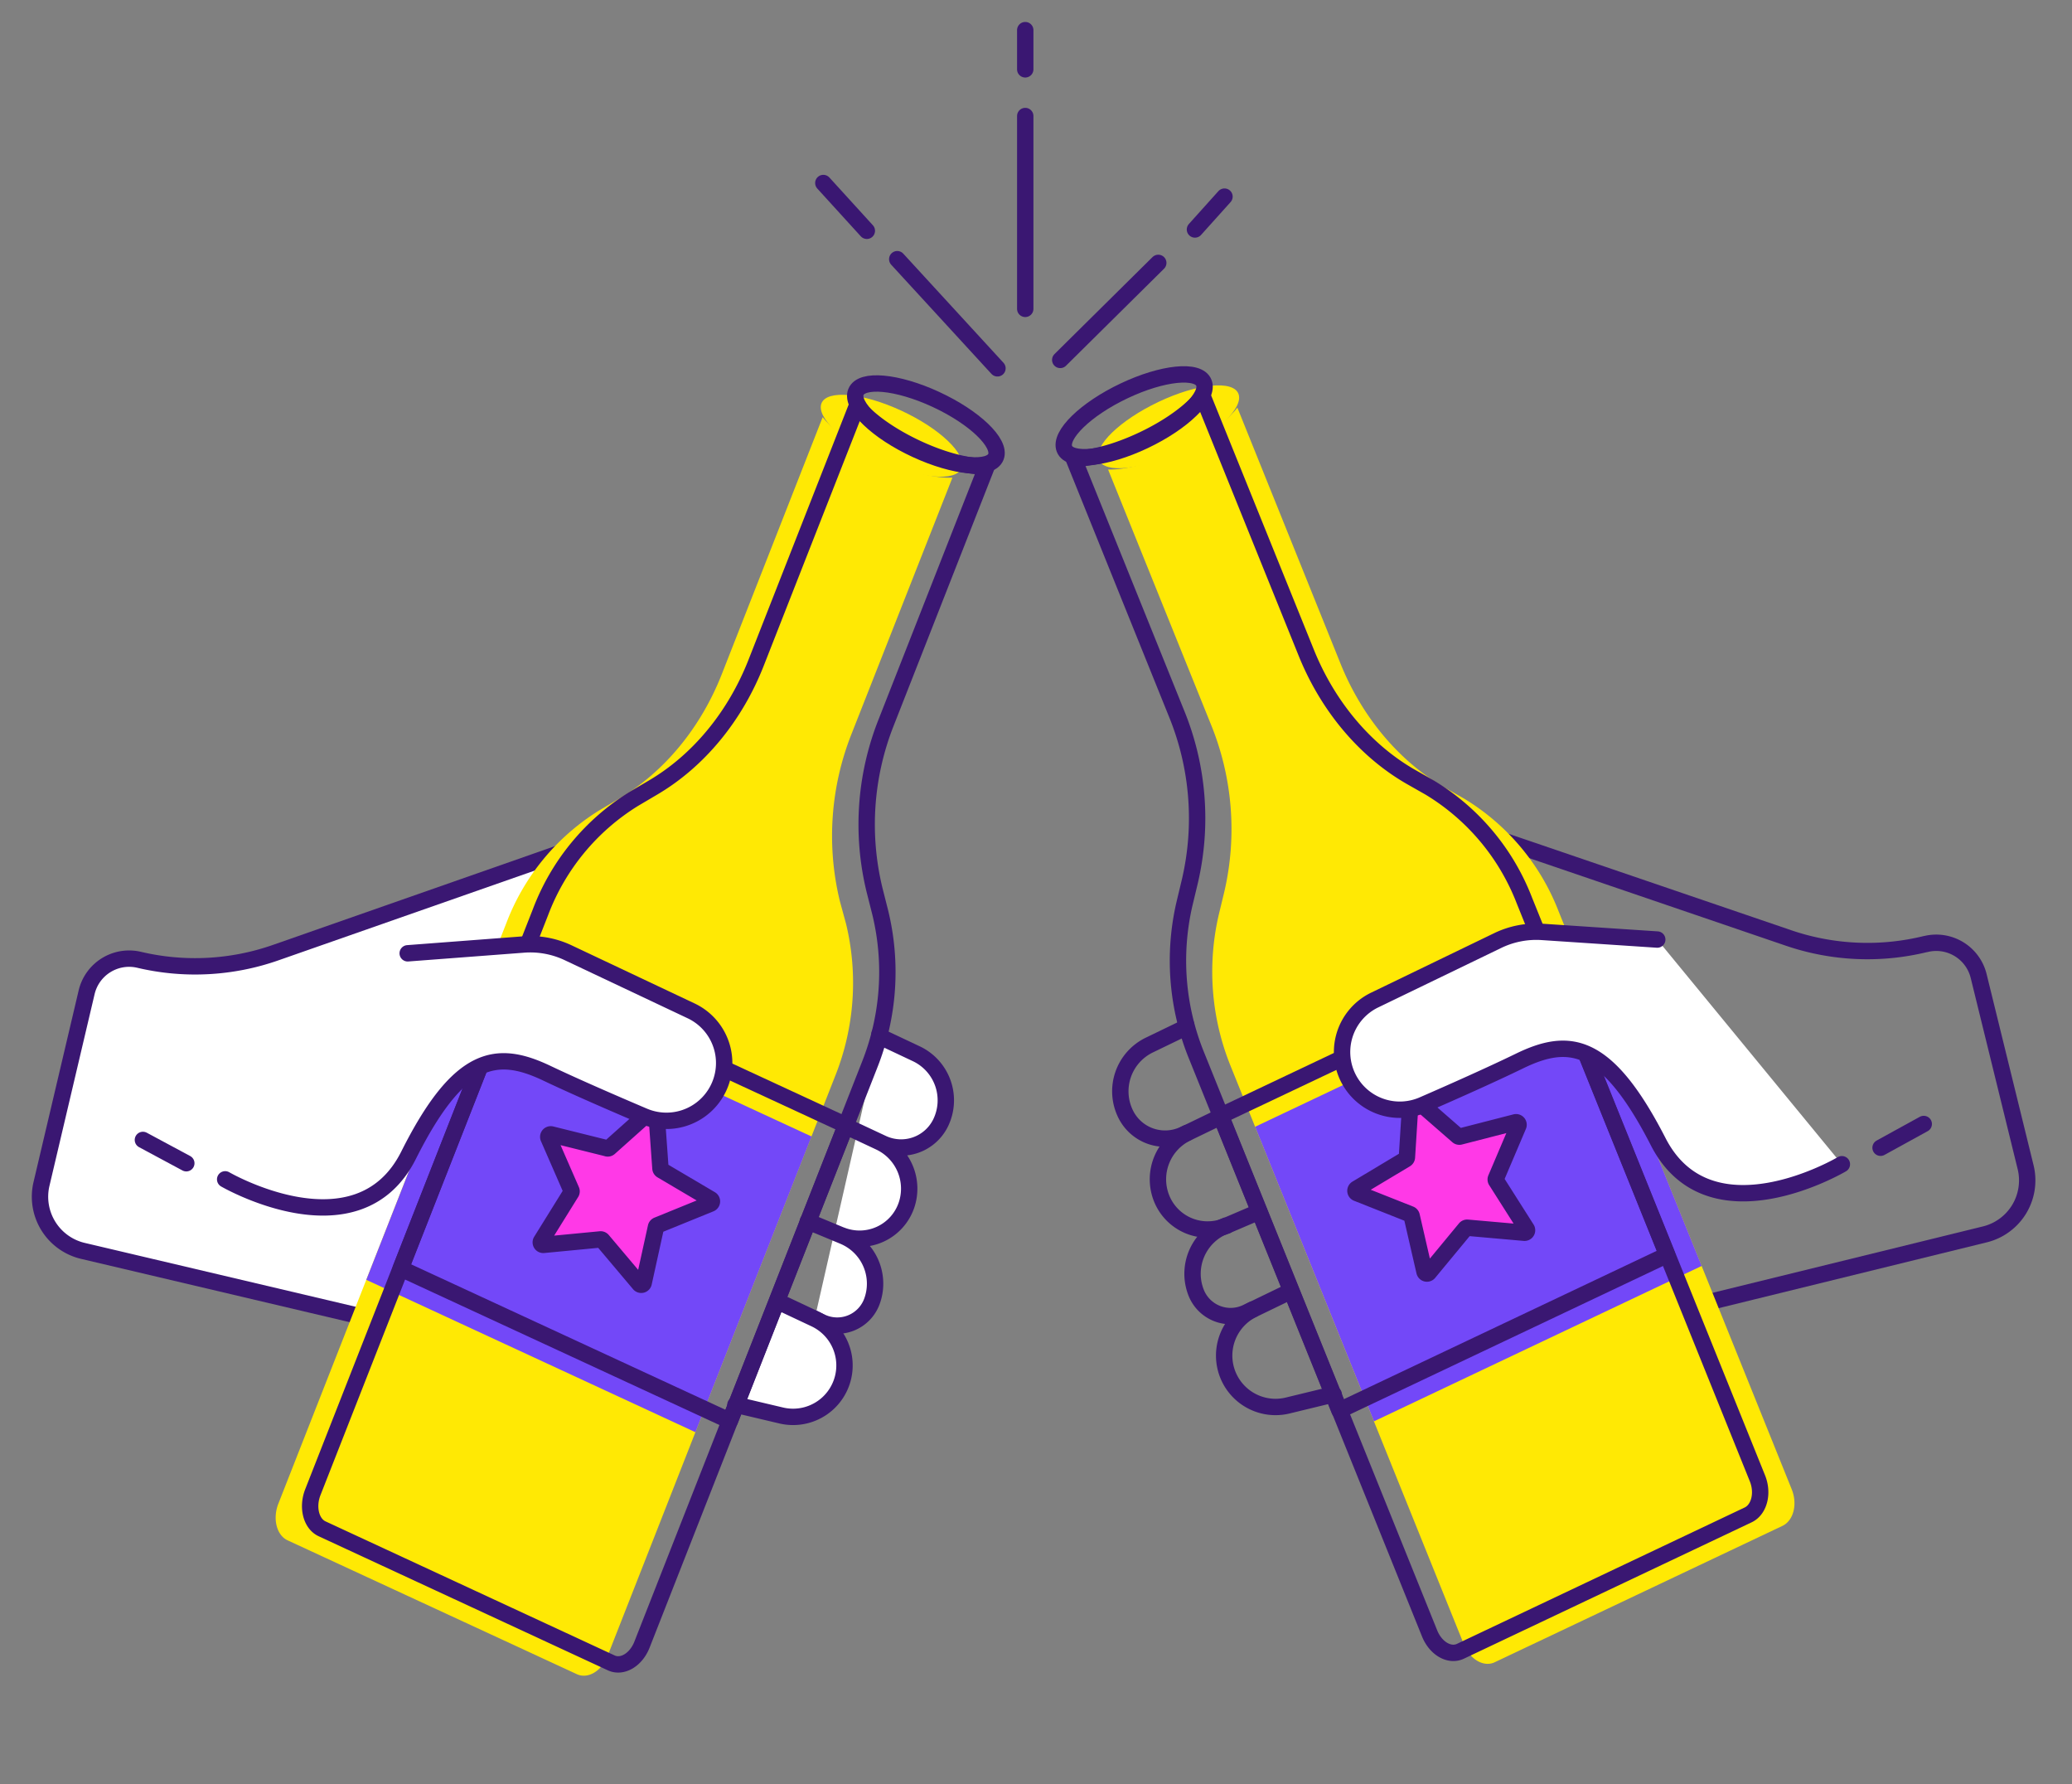 <svg xmlns="http://www.w3.org/2000/svg" viewBox="0 0 379.58 326.75"><rect x="0" y="0" width="379.58" height="326.75" fill="#808080" stroke="none"/><title>fsg</title><g id="Layer_2" data-name="Layer 2"><path d="M297.5,242.31l11.77-2.89,54.34-13.34a10.18,10.18,0,0,0,7.47-12.32l-8.6-35a8,8,0,0,0-9.67-5.86h-.05a44.71,44.71,0,0,1-25.08-1.1l-55.69-19" fill="none" stroke="#3a1772" stroke-linecap="round" stroke-linejoin="round" stroke-width="3"/><path d="M217.3,187.72l-.74.78-6,2.9a9.41,9.41,0,0,0-4.33,12.68,8.05,8.05,0,0,0,10.69,3.67l.53-.25" fill="none" stroke="#3a1772" stroke-linecap="round" stroke-linejoin="round" stroke-width="3"/><path d="M223.48,204.6l-6,2.9a9.41,9.41,0,0,0-4.79,11.69,9.08,9.08,0,0,0,12,5.31" fill="none" stroke="#3a1772" stroke-linecap="round" stroke-linejoin="round" stroke-width="3"/><path d="M230.69,221.91l-5.94,2.54-.12,0-.43.18a9.41,9.41,0,0,0-5.12,12,6.78,6.78,0,0,0,9.3,3.74l1.09-.52" fill="none" stroke="#3a1772" stroke-linecap="round" stroke-linejoin="round" stroke-width="3"/><path d="M236.27,236.57l-6.8,3.29a9.41,9.41,0,0,0,6.48,17.55l8.24-2,.15,0" fill="none" stroke="#3a1772" stroke-linecap="round" stroke-linejoin="round" stroke-width="3"/><path d="M273.21,210.2l10.14-2.63c.37-.09.7.35.57.76l-3.72,11.22a.63.63,0,0,0,.05.5l6.07,10.71c.22.39,0,.86-.4.81L275.34,230a.4.4,0,0,0-.39.18l-6.39,9.25c-.23.33-.71.18-.81-.26L264.92,227a.58.58,0,0,0-.29-.39l-10-5a.59.59,0,0,1-.1-1l8.84-6a.51.51,0,0,0,.21-.42l.19-12.34a.43.43,0,0,1,.75-.34l8.3,8.49A.44.44,0,0,0,273.21,210.2Z" fill="#4c52a2"/><path d="M223.28,167.5a46.08,46.08,0,0,0,2.2,27.84l42.7,105.84c1.11,2.75,3.64,4.22,5.65,3.26l52.76-25c2-1,2.74-4,1.63-6.71l-42.7-105.84a41.68,41.68,0,0,0-17.35-20.65l-3.52-2c-8.33-4.81-15.12-12.89-19.08-22.71L226.68,74.66c-2,2.57-6,5.55-11,7.91S206.11,86.07,203,86l18.86,46.74a50.69,50.69,0,0,1,2.42,30.62Z" fill="#ffe904"/><polygon points="311.74 231.86 251.7 260.32 229.93 206.37 289.97 177.91 311.74 231.86" fill="#7348f8"/><path d="M226.87,72.11c-1-2.52-7.56-1.86-14.62,1.49s-12,8.1-10.94,10.63,7.56,1.86,14.62-1.49S227.89,74.63,226.87,72.11Z" fill="#ffe904"/><path d="M217,165.49a46.08,46.08,0,0,0,2.2,27.84l42.7,105.84c1.11,2.75,3.64,4.22,5.65,3.26l52.76-25c2-1,2.74-4,1.63-6.71l-42.7-105.84a41.68,41.68,0,0,0-17.35-20.65l-3.52-2c-8.33-4.81-15.12-12.89-19.08-22.71L220.35,72.65c-2,2.57-6,5.55-11,7.91s-9.58,3.5-12.67,3.39l18.86,46.74A50.69,50.69,0,0,1,218,161.31Z" fill="none" stroke="#3a1772" stroke-linecap="round" stroke-linejoin="round" stroke-width="3"/><polygon points="305.41 229.85 245.37 258.31 223.61 204.35 283.64 175.89 305.41 229.85" fill="none" stroke="#3a1772" stroke-linecap="round" stroke-linejoin="round" stroke-width="3"/><path d="M220.54,70.1c-1-2.52-7.56-1.86-14.62,1.49S194,79.69,195,82.21s7.56,1.86,14.62-1.49S221.56,72.62,220.54,70.1Z" fill="none" stroke="#3a1772" stroke-linecap="round" stroke-linejoin="round" stroke-width="3"/><path d="M267.48,208.16l10.15-2.61a.45.45,0,0,1,.53.62l-4.11,9.65a.45.45,0,0,0,0,.42l5.62,8.85a.45.45,0,0,1-.42.69l-10.44-.92a.45.45,0,0,0-.39.16l-6.68,8.08a.45.45,0,0,1-.79-.19l-2.35-10.22a.45.45,0,0,0-.27-.32l-9.75-3.86a.45.45,0,0,1-.07-.81l9-5.39a.45.45,0,0,0,.22-.36l.66-10.46a.45.45,0,0,1,.75-.31l7.91,6.89A.45.45,0,0,0,267.48,208.16Z" fill="#ff39e7"/><path d="M267.48,208.16l10.15-2.61a.46.46,0,0,1,.53.62l-4.1,9.64a.46.46,0,0,0,0,.42l5.62,8.85a.46.46,0,0,1-.42.7l-10.44-.92a.46.46,0,0,0-.39.16l-6.68,8.08a.46.46,0,0,1-.79-.19l-2.35-10.21a.46.46,0,0,0-.28-.32l-9.74-3.86a.46.46,0,0,1-.07-.81l9-5.39a.46.46,0,0,0,.22-.36l.66-10.46a.46.46,0,0,1,.75-.31l7.9,6.88A.46.46,0,0,0,267.48,208.16Z" fill="none" stroke="#3a1772" stroke-linecap="round" stroke-linejoin="round" stroke-width="3"/><path d="M337.42,213.23s-24.17,14.34-33.64-4.11-16.35-19.23-25.5-14.75c-5,2.43-12.13,5.61-17.63,8a10.57,10.57,0,0,1-13-3.81h0a10.57,10.57,0,0,1,4.18-15.4l22.55-10.9a16.23,16.23,0,0,1,8.14-1.58l21.08,1.4" fill="#fff" stroke="#3a1772" stroke-linecap="round" stroke-linejoin="round" stroke-width="3"/><line x1="344.51" y1="210.21" x2="352.42" y2="205.86" fill="none" stroke="#3a1772" stroke-linecap="round" stroke-linejoin="round" stroke-width="3"/><path d="M81.43,244.71l-11.8-2.78L15.18,229.1A10.19,10.19,0,0,1,7.6,216.85l8.27-35.11a8,8,0,0,1,9.62-5.95h0a44.66,44.66,0,0,0,25.06-1.33L106.12,155" fill="#fff" stroke="#3a1772" stroke-linecap="round" stroke-linejoin="round" stroke-width="3"/><path d="M161.12,189.4l.75.77,6,2.83a9.43,9.43,0,0,1,4.45,12.65,8.06,8.06,0,0,1-10.66,3.76l-6.58-3.08,6.05,2.84a9.42,9.42,0,0,1,4.9,11.65,9.08,9.08,0,0,1-11.84,5.44l-.2-.07-6-2.49,6.17,2.56.35.15a9.41,9.41,0,0,1,5.8,8.7,9.31,9.31,0,0,1-.57,3.22,6.77,6.77,0,0,1-9.26,3.81l-1.24-.58" fill="#fff" stroke="#3a1772" stroke-linecap="round" stroke-linejoin="round" stroke-width="3"/><path d="M142.61,238.41l6.69,3.15a9.42,9.42,0,0,1-6.18,17.69l-8.26-1.95-.14,0" fill="#fff" stroke="#3a1772" stroke-linecap="round" stroke-linejoin="round" stroke-width="3"/><path d="M105.42,212.39l-10.17-2.54c-.37-.09-.7.36-.56.76l3.82,11.18a.63.63,0,0,1,0,.5l-6,10.77c-.22.39,0,.86.41.8l10.58-1.66a.4.4,0,0,1,.39.17l6.47,9.19c.23.33.71.17.81-.27l2.72-12.21a.58.58,0,0,1,.29-.4l10-5.09a.59.59,0,0,0,.09-1l-8.9-5.89a.51.51,0,0,1-.21-.42L114.81,204a.43.43,0,0,0-.75-.33l-8.22,8.57A.44.44,0,0,1,105.42,212.39Z" fill="#4c52a2"/><path d="M155,169.23A46.08,46.08,0,0,1,153,197.08L111.3,303.31c-1.09,2.76-3.6,4.25-5.62,3.32l-53-24.52c-2-.93-2.77-3.93-1.69-6.7L92.72,169.17a41.68,41.68,0,0,1,17.16-20.81l3.51-2.07c8.29-4.89,15-13,18.87-22.89l18.45-47c2,2.55,6.06,5.49,11.06,7.81s9.61,3.41,12.71,3.27L156,134.41a50.69,50.69,0,0,0-2.14,30.64Z" fill="#ffe904"/><polygon points="67.1 234.4 127.4 262.31 148.67 208.15 88.37 180.25 67.1 234.4" fill="#7348f8"/><path d="M150.49,73.87c1-2.53,7.55-1.93,14.64,1.35s12,8,11,10.53-7.55,1.93-14.64-1.35S149.49,76.4,150.49,73.87Z" fill="#ffe904"/><path d="M161.26,167.15A46.08,46.08,0,0,1,159.32,195L117.6,301.24c-1.09,2.76-3.6,4.25-5.62,3.32L59,280c-2-.93-2.77-3.93-1.69-6.7L99,167.1a41.68,41.68,0,0,1,17.16-20.81l3.51-2.07c8.29-4.89,15-13,18.87-22.89l18.45-47c2,2.55,6.06,5.49,11.06,7.81s9.61,3.41,12.71,3.27l-18.42,46.91A50.69,50.69,0,0,0,160.21,163Z" fill="none" stroke="#3a1772" stroke-linecap="round" stroke-linejoin="round" stroke-width="3"/><polygon points="73.41 232.33 133.71 260.23 154.97 206.08 94.67 178.17 73.41 232.33" fill="none" stroke="#3a1772" stroke-linecap="round" stroke-linejoin="round" stroke-width="3"/><path d="M156.8,71.8c1-2.53,7.55-1.93,14.64,1.35s12,8,11,10.53-7.55,1.93-14.64-1.35S155.8,74.33,156.8,71.8Z" fill="none" stroke="#3a1772" stroke-linecap="round" stroke-linejoin="round" stroke-width="3"/><path d="M111.13,210.29,101,207.77a.46.46,0,0,0-.53.62l4.19,9.6a.46.46,0,0,1,0,.42l-5.53,8.9a.46.46,0,0,0,.43.69l10.43-1a.46.46,0,0,1,.39.16l6.75,8a.46.46,0,0,0,.79-.2l2.25-10.23a.46.46,0,0,1,.27-.32l9.71-3.95a.46.46,0,0,0,.06-.81l-9-5.31a.46.46,0,0,1-.22-.36l-.75-10.45a.46.46,0,0,0-.76-.31l-7.84,7A.46.46,0,0,1,111.13,210.29Z" fill="#ff39e7"/><path d="M111.13,210.29,101,207.77a.46.46,0,0,0-.53.62l4.19,9.6a.46.46,0,0,1,0,.42l-5.53,8.9a.46.46,0,0,0,.43.69l10.43-1a.46.46,0,0,1,.39.16l6.75,8a.46.46,0,0,0,.79-.2l2.25-10.23a.46.46,0,0,1,.27-.32l9.71-3.95a.46.46,0,0,0,.06-.81l-9-5.31a.46.46,0,0,1-.22-.36l-.75-10.45a.46.46,0,0,0-.76-.31l-7.84,7A.46.46,0,0,1,111.13,210.29Z" fill="none" stroke="#3a1772" stroke-linecap="round" stroke-linejoin="round" stroke-width="3"/><path d="M41.25,216s24.3,14.11,33.6-4.42,16.17-19.38,25.37-15c5,2.38,12.18,5.5,17.71,7.85a10.57,10.57,0,0,0,13-3.93h0a10.57,10.57,0,0,0-4.32-15.36l-22.65-10.7A16.23,16.23,0,0,0,95.76,173l-21.07,1.6" fill="#fff" stroke="#3a1772" stroke-linecap="round" stroke-linejoin="round" stroke-width="3"/><line x1="34.13" y1="213.05" x2="26.18" y2="208.78" fill="none" stroke="#3a1772" stroke-linecap="round" stroke-linejoin="round" stroke-width="3"/><line x1="182.73" y1="67.46" x2="164.37" y2="47.47" fill="none" stroke="#3a1772" stroke-linecap="round" stroke-linejoin="round" stroke-width="3"/><line x1="194.23" y1="65.92" x2="212.19" y2="48.15" fill="none" stroke="#3a1772" stroke-linecap="round" stroke-linejoin="round" stroke-width="3"/><line x1="158.8" y1="42.27" x2="150.83" y2="33.52" fill="none" stroke="#3a1772" stroke-linecap="round" stroke-linejoin="round" stroke-width="3"/><line x1="218.91" y1="42.03" x2="224.32" y2="36.01" fill="none" stroke="#3a1772" stroke-linecap="round" stroke-linejoin="round" stroke-width="3"/><line x1="187.82" y1="56.57" x2="187.82" y2="21.25" fill="none" stroke="#3a1772" stroke-linecap="round" stroke-linejoin="round" stroke-width="3"/><line x1="187.82" y1="12.7" x2="187.82" y2="5.52" fill="none" stroke="#3a1772" stroke-linecap="round" stroke-linejoin="round" stroke-width="3"/></g></svg>